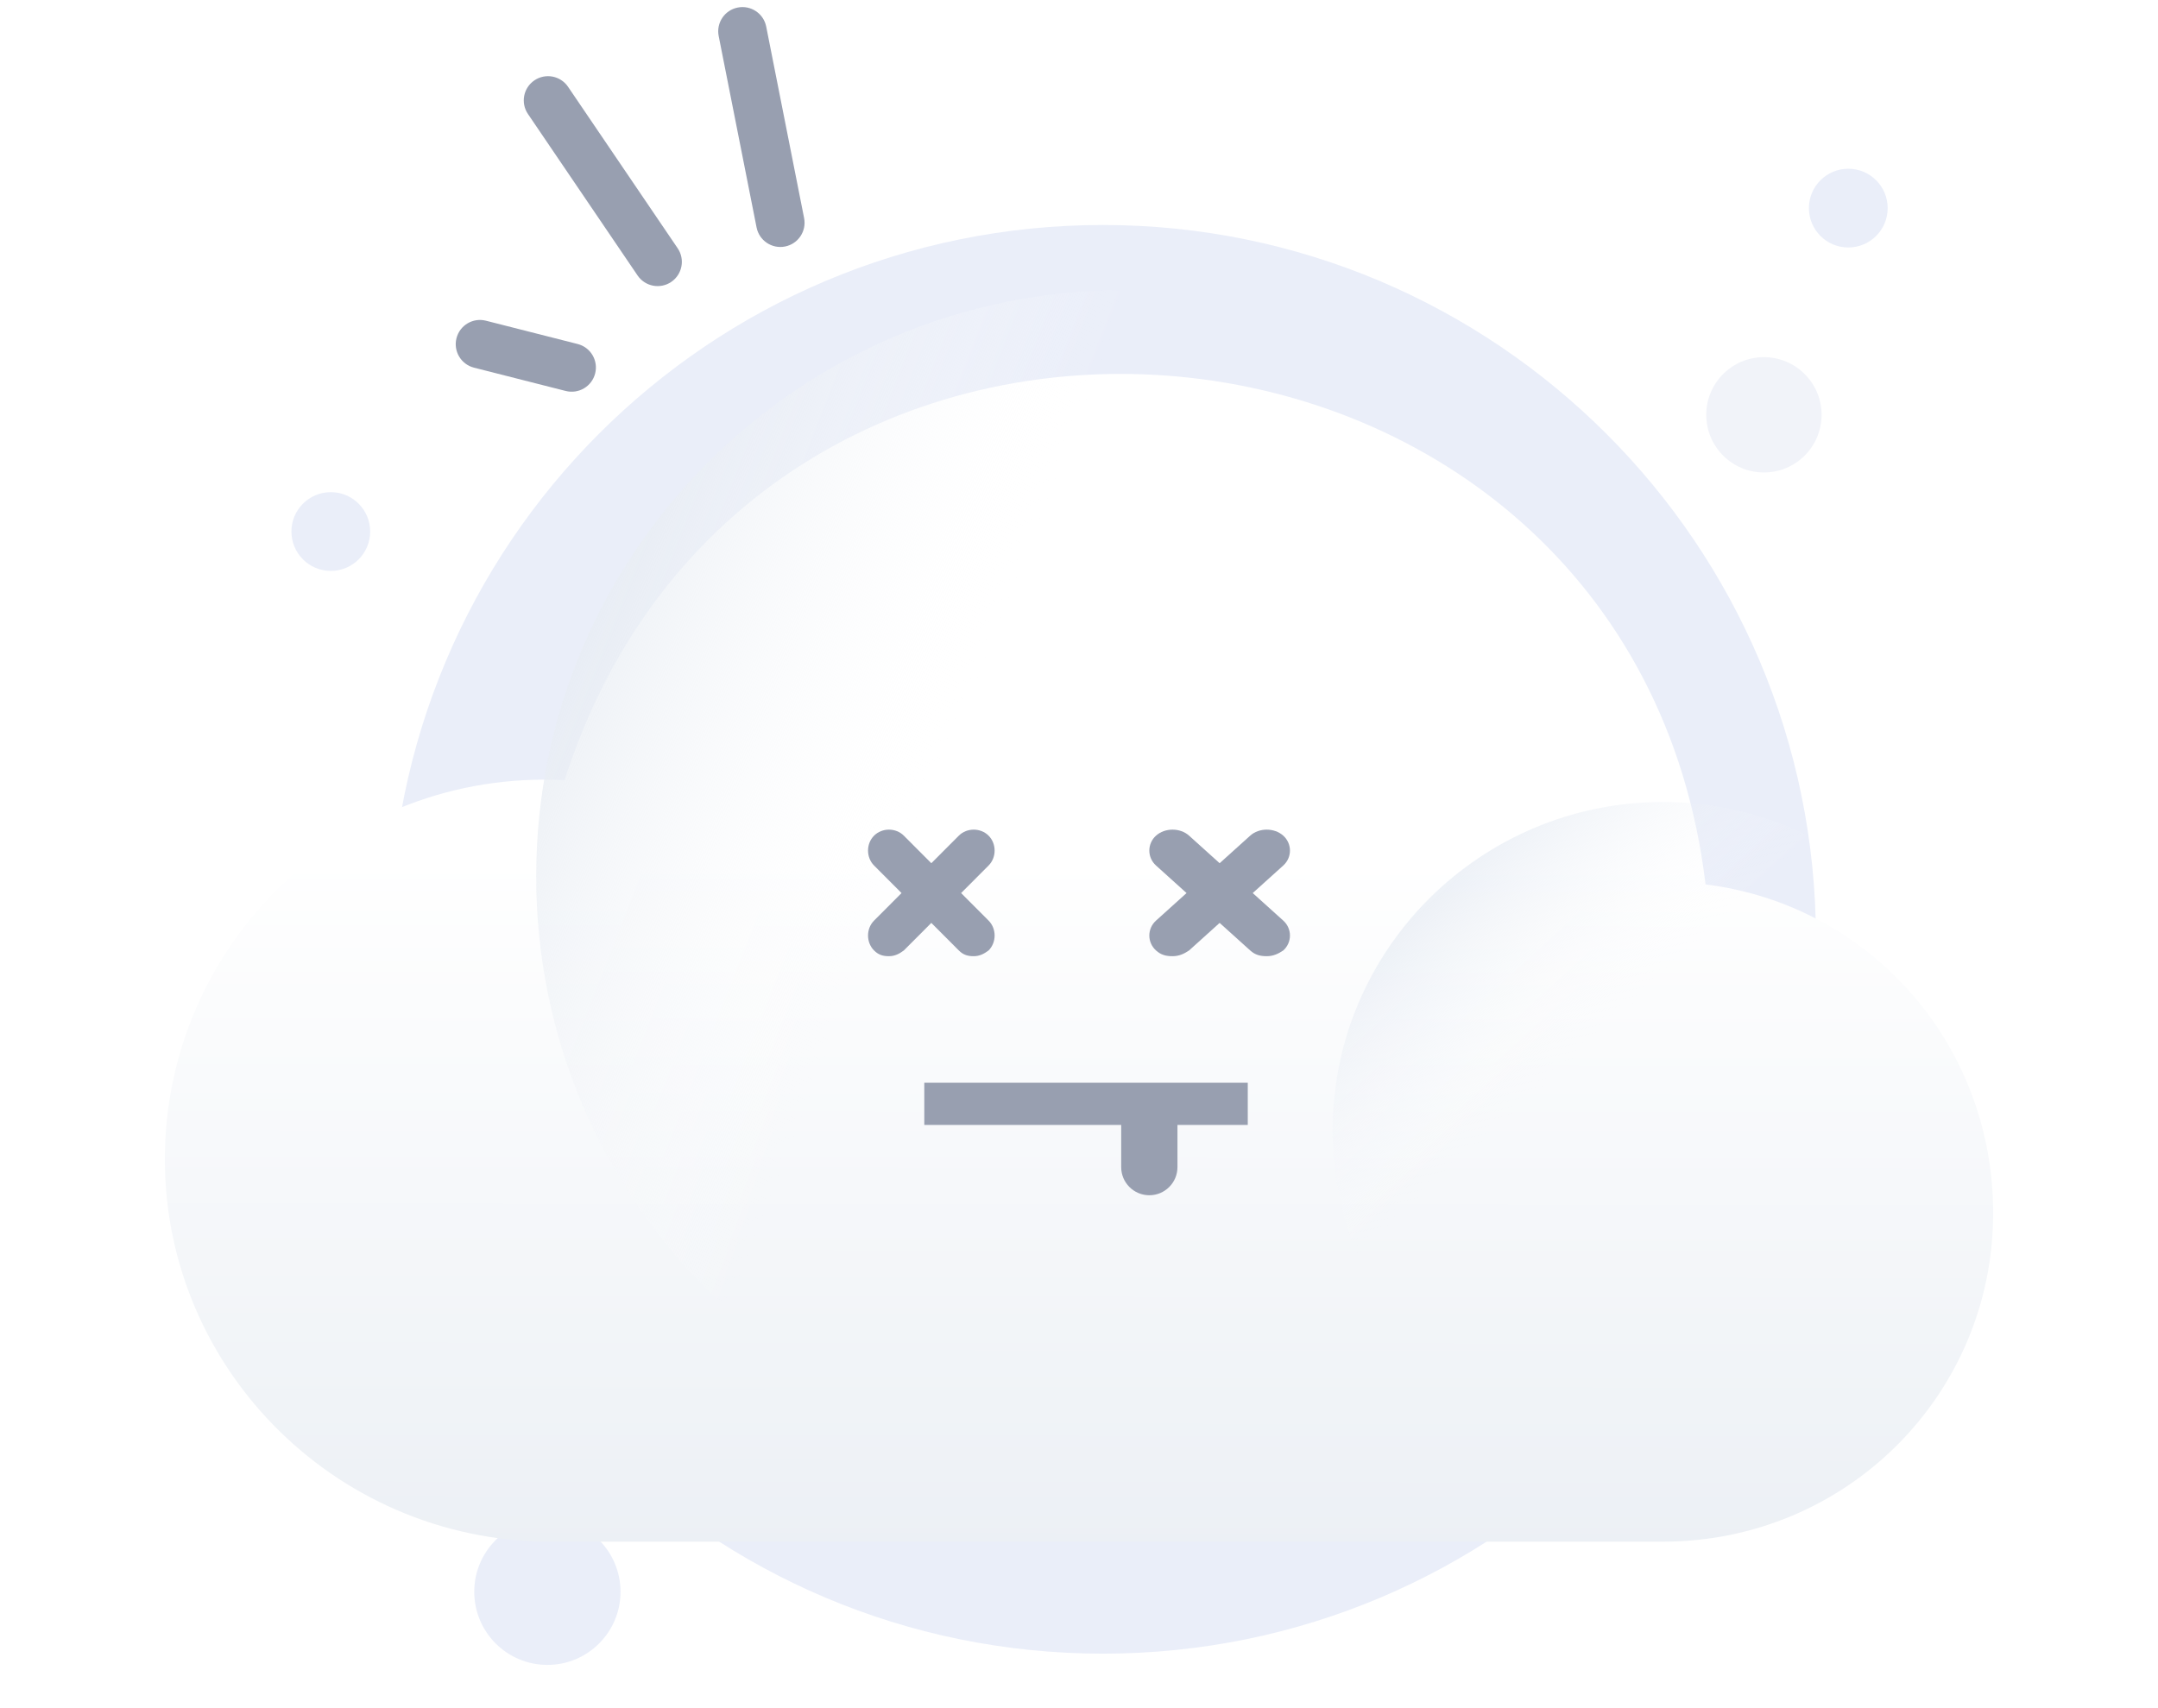 <svg width="288" height="228" viewBox="0 0 288 228" fill="none" xmlns="http://www.w3.org/2000/svg">
<path d="M147.191 220.727C199.745 220.727 242.351 178.12 242.351 125.379C242.351 72.637 199.557 30.031 147.191 30.031C94.637 30.031 52.031 72.637 52.031 125.379C52.031 178.12 94.637 220.727 147.191 220.727Z" fill="#EAEEF9"/>
<path d="M235.406 63.065C239.656 63.065 243.102 59.619 243.102 55.369C243.102 51.119 239.656 47.674 235.406 47.674C231.156 47.674 227.711 51.119 227.711 55.369C227.711 59.619 231.156 63.065 235.406 63.065Z" fill="#F1F3F9"/>
<path d="M246.667 33.034C249.57 33.034 251.923 30.681 251.923 27.779C251.923 24.876 249.57 22.523 246.667 22.523C243.765 22.523 241.412 24.876 241.412 27.779C241.412 30.681 243.765 33.034 246.667 33.034Z" fill="#EAEEF9"/>
<path d="M44.148 76.203C47.05 76.203 49.403 73.85 49.403 70.948C49.403 68.045 47.05 65.692 44.148 65.692C41.245 65.692 38.893 68.045 38.893 70.948C38.893 73.85 41.245 76.203 44.148 76.203Z" fill="#EAEEF9"/>
<path d="M73.053 222.228C78.443 222.228 82.813 217.858 82.813 212.468C82.813 207.078 78.443 202.708 73.053 202.708C67.663 202.708 63.293 207.078 63.293 212.468C63.293 217.858 67.663 222.228 73.053 222.228Z" fill="#EAEEF9"/>
<g filter="url(#filter0_d_218_940)">
<path d="M266 150.913C266 175.165 246.387 194.778 221.924 194.778C221.502 194.778 217.917 194.778 191.556 194.778C173.208 194.778 143.894 194.778 97.077 194.778H74.722C45.409 195.411 22 172.002 22 143.743C22 115.273 45.62 91.653 75.355 93.129C100.873 13.413 217.706 24.59 227.618 107.048C249.55 109.789 266 128.348 266 150.913Z" fill="url(#paint0_linear_218_940)"/>
</g>
<path d="M221.924 194.778C246.176 194.778 266 175.165 266 150.913C266 126.661 246.176 107.048 221.924 107.048C197.671 107.048 177.848 126.661 177.848 150.913C177.848 175.165 197.671 194.778 221.924 194.778Z" fill="url(#paint1_linear_218_940)"/>
<path d="M150.01 195.2C193.242 195.2 228.461 160.192 228.461 116.96C228.461 73.728 193.242 38.72 150.01 38.72C106.777 38.72 71.559 73.728 71.559 116.96C71.559 160.192 106.566 195.2 150.01 195.2Z" fill="url(#paint2_linear_218_940)"/>
<path d="M128.267 119.204L131.935 115.526C133.006 114.454 133.006 112.615 131.935 111.543C130.865 110.47 129.031 110.47 127.961 111.543L124.292 115.22L120.623 111.543C119.553 110.47 117.718 110.47 116.648 111.543C115.578 112.615 115.578 114.454 116.648 115.526L120.317 119.204L116.648 122.881C115.578 123.953 115.578 125.792 116.648 126.864C117.26 127.477 117.871 127.631 118.636 127.631C119.4 127.631 120.011 127.324 120.623 126.864L124.292 123.187L127.961 126.864C128.572 127.477 129.184 127.631 129.948 127.631C130.712 127.631 131.324 127.324 131.935 126.864C133.006 125.792 133.006 123.953 131.935 122.881L128.267 119.204Z" fill="#989FB0"/>
<path d="M167.186 119.204L171.262 115.526C172.451 114.454 172.451 112.615 171.262 111.543C170.073 110.47 168.035 110.47 166.846 111.543L162.769 115.22L158.693 111.543C157.504 110.47 155.466 110.47 154.277 111.543C153.088 112.615 153.088 114.454 154.277 115.526L158.353 119.204L154.277 122.881C153.088 123.953 153.088 125.792 154.277 126.864C154.956 127.477 155.635 127.631 156.485 127.631C157.334 127.631 158.013 127.324 158.693 126.864L162.769 123.187L166.846 126.864C167.525 127.477 168.205 127.631 169.054 127.631C169.903 127.631 170.583 127.324 171.262 126.864C172.451 125.792 172.451 123.953 171.262 122.881L167.186 119.204Z" fill="#989FB0"/>
<path fill-rule="evenodd" clip-rule="evenodd" d="M60.921 45.144C61.361 43.413 63.121 42.367 64.851 42.807L77.089 45.917C78.82 46.357 79.866 48.117 79.427 49.848C78.987 51.578 77.227 52.625 75.496 52.185L63.258 49.074C61.528 48.634 60.481 46.875 60.921 45.144Z" fill="#989FB0"/>
<path fill-rule="evenodd" clip-rule="evenodd" d="M71.319 10.726C72.797 9.724 74.808 10.108 75.811 11.586L90.44 33.139C91.443 34.616 91.058 36.627 89.581 37.63C88.103 38.633 86.093 38.248 85.09 36.77L70.46 15.218C69.457 13.74 69.842 11.729 71.319 10.726Z" fill="#989FB0"/>
<path fill-rule="evenodd" clip-rule="evenodd" d="M98.456 1.007C100.208 0.66 101.909 1.799 102.256 3.551L107.313 29.104C107.66 30.856 106.521 32.557 104.769 32.904C103.018 33.25 101.316 32.111 100.97 30.359L95.912 4.806C95.565 3.054 96.704 1.353 98.456 1.007Z" fill="#989FB0"/>
<rect x="123.354" y="144.523" width="43.169" height="5.631" fill="#989FB0"/>
<path d="M149.631 146.4H157.139V155.785C157.139 157.858 155.458 159.539 153.385 159.539C151.312 159.539 149.631 157.858 149.631 155.785V146.4Z" fill="#989FB0"/>
<defs>
<filter id="filter0_d_218_940" x="0" y="27.91" width="288" height="199.881" filterUnits="userSpaceOnUse" color-interpolation-filters="sRGB">
<feFlood flood-opacity="0" result="BackgroundImageFix"/>
<feColorMatrix in="SourceAlpha" type="matrix" values="0 0 0 0 0 0 0 0 0 0 0 0 0 0 0 0 0 0 127 0" result="hardAlpha"/>
<feOffset dy="11"/>
<feGaussianBlur stdDeviation="11"/>
<feColorMatrix type="matrix" values="0 0 0 0 0.398 0 0 0 0 0.477 0 0 0 0 0.575 0 0 0 0.27 0"/>
<feBlend mode="normal" in2="BackgroundImageFix" result="effect1_dropShadow_218_940"/>
<feBlend mode="normal" in="SourceGraphic" in2="effect1_dropShadow_218_940" result="shape"/>
</filter>
<linearGradient id="paint0_linear_218_940" x1="144" y1="103.326" x2="143.92" y2="196.471" gradientUnits="userSpaceOnUse">
<stop stop-color="white"/>
<stop offset="0.996" stop-color="#ECF0F5"/>
</linearGradient>
<linearGradient id="paint1_linear_218_940" x1="173.157" y1="97.604" x2="212.23" y2="140.338" gradientUnits="userSpaceOnUse">
<stop stop-color="#BCCBE1"/>
<stop offset="0.994" stop-color="white" stop-opacity="0"/>
</linearGradient>
<linearGradient id="paint2_linear_218_940" x1="64.212" y1="81.058" x2="125.795" y2="105.157" gradientUnits="userSpaceOnUse">
<stop stop-color="#E2E8F0"/>
<stop offset="0.994" stop-color="white" stop-opacity="0"/>
</linearGradient>
</defs>
</svg>
